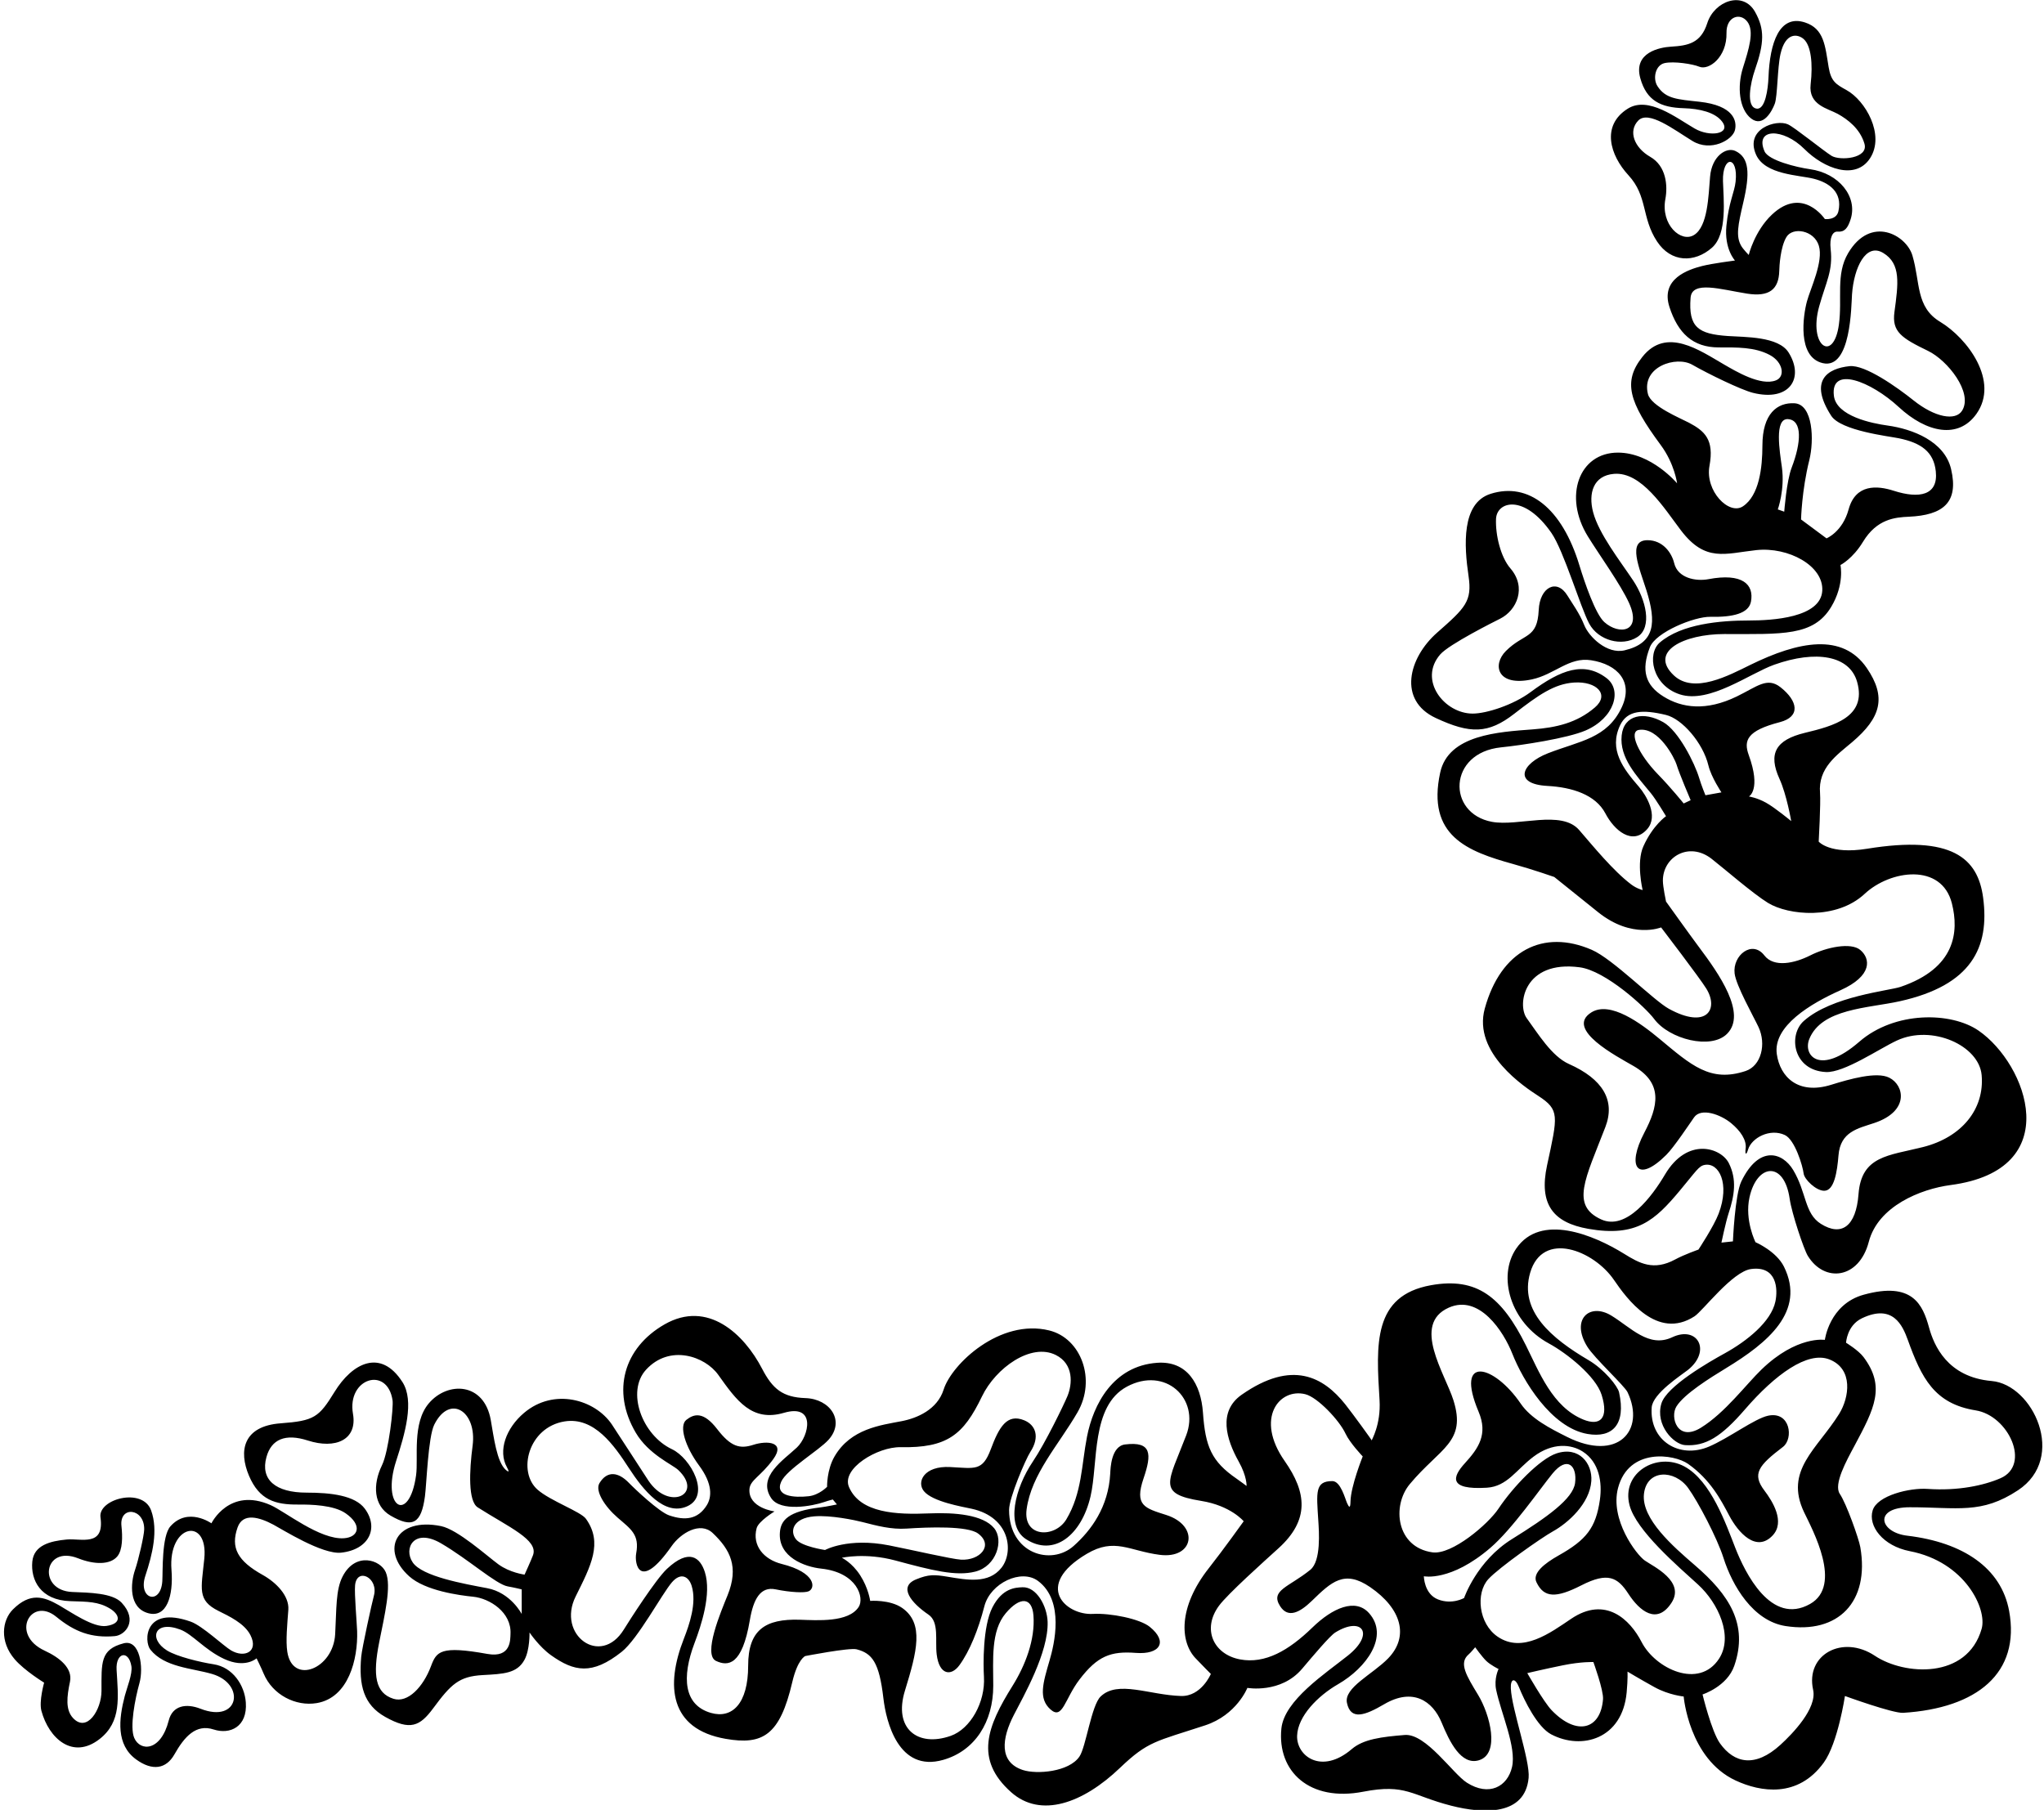 <?xml version="1.0" encoding="UTF-8"?>
<svg xmlns="http://www.w3.org/2000/svg" xmlns:xlink="http://www.w3.org/1999/xlink" width="498pt" height="441pt" viewBox="0 0 498 441" version="1.1">
<g id="surface1">
<path style=" stroke:none;fill-rule:nonzero;fill:rgb(0%,0%,0%);fill-opacity:1;" d="M 485.25 336.5 C 474.438 335.566 471.172 327.77 470 323.5 C 468.461 317.887 465.965 312.191 454.07 315.473 C 445.688 317.785 444.609 326.477 444.609 326.477 C 444.609 326.477 437.77 325.398 429.184 333.688 C 425.387 337.355 420.297 344.246 414.414 347.879 C 408.664 351.434 406.828 345.289 408.449 342.699 C 410.352 339.648 416.582 335.773 420.574 333.34 C 430.629 327.211 440.016 319.562 434.656 308.664 C 432.781 304.855 427.711 302.68 427.711 302.68 C 427.711 302.68 425.02 297.34 426.246 291.75 C 428.059 283.5 434.707 282.797 436.039 292.113 C 436.539 295.613 439.473 304.391 440.449 305.992 C 444.496 312.625 452.934 311.688 455.312 302.582 C 457.574 293.918 467.891 289.723 475.25 288.75 C 503.508 285.023 493.879 259.273 482.059 251.125 C 475.363 246.508 461.629 246.34 453.008 253.824 C 443.371 262.188 439.219 257.16 440.809 253.188 C 443.801 245.723 455.145 245.68 462.879 243.961 C 480.312 240.078 484.801 230.914 483.164 218.691 C 481.887 209.113 475.621 203.438 454.875 206.809 C 445.828 208.273 443.109 205.074 443.109 205.074 C 443.109 205.074 443.633 195.641 443.434 193.25 C 442.91 187.09 447.543 183.98 451.262 180.828 C 458.273 174.871 459.695 169.879 454.809 162.75 C 448.926 154.172 438.25 156.215 426.438 162.012 C 421.297 164.531 412.73 169.203 407.809 164.562 C 401.648 158.754 410.27 154.492 420.125 154.492 C 434.273 154.492 441.824 155.055 446.141 147.891 C 449.453 142.391 448.41 137.676 448.41 137.676 C 448.41 137.676 451.391 136.164 453.898 132.02 C 457.289 126.422 461.742 126.055 465.062 125.906 C 473.375 125.527 477.289 122.484 475.363 114.297 C 473.758 107.484 465.922 104.52 459.871 103.684 C 456.148 103.172 447.41 101.43 446.809 96.438 C 445.918 89.004 455.836 92.906 462.621 99.188 C 469.371 105.43 477.121 107.082 481.539 100.848 C 487.18 92.883 479.371 82.438 472.695 78.414 C 466.711 74.812 467.887 68.824 465.938 62.25 C 464.457 57.25 455.785 52.359 450.27 61.699 C 447.215 66.883 448.906 72.68 448.031 79.066 C 446.738 88.551 440.516 84.344 443.23 74.637 C 444.895 68.672 446.617 66.016 446.02 60.684 C 445.711 57.883 446.504 56.355 447.688 56.445 C 449.414 56.578 450.188 55.602 450.883 53.441 C 452.648 47.973 448.094 42.203 440.93 41.215 C 437.766 40.777 430.875 39.094 429.91 36.875 C 427.434 31.188 434.441 31.125 439.625 36.312 C 444.434 41.125 452.102 43.996 455.629 38.547 C 459.312 32.852 454.477 24.469 449.867 21.941 C 447.281 20.523 446.105 19.809 445.531 16.367 C 444.664 11.164 444.438 6.984 439.758 5.469 C 433.539 3.457 431.203 10.395 430.875 18.816 C 430.762 21.707 430.09 26.762 427.988 26.469 C 425.309 26.09 426.473 20.176 427.559 17.062 C 429.867 10.461 429.957 7.109 427.609 2.906 C 424.688 -2.324 417.695 0.211 415.961 5.637 C 414.395 10.531 411.297 11.121 407.121 11.371 C 404.477 11.527 397.887 12.738 399.645 19.059 C 401.164 24.535 404.617 26.207 410.242 26.367 C 414.035 26.477 417.91 27.355 419.609 29.676 C 421.805 32.672 416.578 33.453 412.902 31.324 C 408.402 28.719 401.582 23.332 396.586 26.48 C 390.039 30.598 392.273 37.84 396.746 42.688 C 401.488 47.824 399.883 53.004 403.719 58.832 C 407.129 64.008 412.84 64.098 417.105 60.355 C 420.93 56.996 419.895 48.355 419.785 44.121 C 419.621 37.875 423.551 37.844 422.863 44.262 C 422.59 46.836 421.184 49.312 420.621 55 C 420.059 60.688 422.711 63.477 422.711 63.477 C 422.711 63.477 417.121 64.195 414.688 64.82 C 411.344 65.68 404.504 67.914 406.746 74.812 C 408.805 81.145 412.414 84.652 418.746 84.652 C 423.195 84.652 427.504 84.531 431.188 86.496 C 434.426 88.223 435.02 91.766 432.691 92.68 C 429 94.133 422.93 90.477 420.027 88.801 C 414.105 85.383 405.988 79.566 400.148 86.961 C 395.379 93.004 396.809 97.875 404.621 108.438 C 407.996 113 408.609 117.773 408.609 117.773 C 408.609 117.773 402.355 110.285 394.184 110.285 C 384.699 110.285 380.852 120.945 386.863 130.695 C 389.586 135.109 394.871 142.43 396.902 146.926 C 400.133 154.078 394.438 154.801 390.863 151.566 C 388.719 149.625 386.09 141.98 384.824 137.809 C 380.57 123.762 372.398 117.426 363.188 120.32 C 356.008 122.578 356.719 133.004 357.797 140.367 C 358.699 146.523 357.043 148.078 350.145 154.148 C 343.145 160.309 340.531 170.621 349.805 174.949 C 358.184 178.855 362.598 178.848 368.953 173.902 C 374.824 169.336 378.707 166.625 383.496 166.309 C 389.004 165.945 392.258 169.227 388.57 172.387 C 384.203 176.129 379.184 177.293 373.438 177.723 C 365.047 178.352 352.879 179.043 350.887 188.254 C 347.559 203.656 357.512 207.441 368.676 210.535 C 373.5 211.871 378.684 213.688 378.684 213.688 C 378.684 213.688 385.75 219.371 389.402 222.297 C 397.621 228.875 404.711 225.977 404.711 225.977 C 404.711 225.977 414.191 238.371 415.754 240.934 C 418.812 245.945 415.805 250.828 406.641 245.824 C 402.891 243.781 393 233.68 387.812 231.434 C 376.008 226.316 365.648 231.578 361.75 245.75 C 358.77 256.598 371.617 264.965 374.75 267 C 380.055 270.445 379.539 271.84 376.926 283.949 C 374.863 293.508 378.469 297.926 386.988 299.422 C 398.758 301.484 403.238 297.312 409.227 290.16 C 413.324 285.27 413.879 284.09 415.375 283.836 C 418.805 283.242 421.516 288.387 418.734 295.711 C 417.547 298.836 413.809 304.477 413.809 304.477 C 413.809 304.477 410.34 305.691 408.148 306.879 C 402.871 309.742 399.395 307.797 395.734 305.523 C 388.246 300.875 375.367 295.543 369.418 304.215 C 364.766 310.996 367.977 322.25 377.352 327.34 C 381.73 329.719 388.773 335.301 390.215 339.863 C 392.059 345.711 389.762 347.531 385.742 345.887 C 378.238 342.816 374.98 334.254 371.766 327.805 C 365.883 316 359.848 311.141 348.629 313.16 C 334.465 315.711 335.281 327.57 336.113 341.125 C 336.484 347.191 334.109 350.949 334.211 350.977 C 334.309 351 329.641 344.547 327.758 342.18 C 322.465 335.539 314.855 331.219 302.52 339.844 C 296.695 343.918 298.789 350.746 301.789 356.105 C 303.852 359.793 303.711 362.074 303.711 362.074 C 303.711 362.074 302.234 360.957 301.305 360.316 C 295.109 356.066 293.672 352.426 293.086 344.188 C 292.59 337.23 289.238 331.539 281.934 332.062 C 271.188 332.828 266.367 342.207 264.836 350.07 C 263.496 356.926 263.633 363.824 259.797 370.219 C 257.039 374.812 249.188 374.723 250.125 367.75 C 251.281 359.172 257.91 352.094 262.52 344.137 C 267.141 336.168 263.418 326.078 255.609 324.172 C 243.621 321.246 231.875 332.359 229.91 338.582 C 228.371 343.457 223.461 345.555 219.691 346.281 C 214.57 347.273 207.297 348.098 203.34 354.859 C 201.402 358.172 201.512 362.277 201.512 362.277 C 201.512 362.277 199.574 364.301 197 364.578 C 193.574 364.945 188.695 364.68 190.34 361.02 C 191.668 358.066 199.508 353.426 201.844 350.84 C 205.988 346.254 202.277 340.867 196.246 340.664 C 190.68 340.473 188.227 338.418 185.676 333.508 C 181.262 325.008 172.418 316.699 161.934 322.688 C 151.949 328.395 148.945 338.984 154.895 349.09 C 158.035 354.418 163.84 356.844 165.25 358.184 C 171.484 364.094 162.996 368.289 157.977 360.766 C 156.828 359.039 150.098 348.582 149.059 347.062 C 144.918 340.988 134.961 338.125 127.691 344.258 C 123.281 347.977 121.285 353.508 123.504 357.5 C 124.129 358.625 123.984 358.805 123.258 358.18 C 121.016 356.242 120.305 350.098 119.57 345.996 C 117.93 336.781 109.07 336.555 104.496 341.918 C 100.352 346.777 101.961 355.227 101.379 359.438 C 99.73 371.402 92.793 367.48 96.512 356.004 C 98.648 349.402 101.027 341.391 98.051 336.754 C 92.746 328.5 85.836 332.121 81.516 339.137 C 77.695 345.34 76.598 346.199 68.371 346.809 C 59.203 347.492 58.105 353.539 60.66 359.574 C 63.18 365.52 67.109 366.645 72.559 366.602 C 75.809 366.574 81.289 366.719 84.199 368.73 C 88.355 371.609 87.363 374.57 83.809 374.812 C 77.949 375.219 69.461 368.301 65.938 366.742 C 55.84 362.27 51.512 371.176 51.512 371.176 C 51.512 371.176 45.793 367.105 41.527 371.898 C 39.367 374.32 39.695 382.859 39.547 385.258 C 39.172 391.258 33.504 389.703 35.422 383.934 C 37.156 378.711 38.562 372.891 36.828 368.055 C 34.77 362.301 23.863 365.258 24.48 369.699 C 25.5 377 19.734 374.789 16.254 375.121 C 12.215 375.5 8.254 376.504 7.871 380.512 C 7.445 384.984 9.859 389.918 17.121 390.141 C 21.398 390.27 23.945 390.254 26.707 391.898 C 29.23 393.398 29.746 395.617 25.938 396.18 C 22.73 396.656 17.355 392.844 14.367 391.133 C 10.641 389.004 7.352 387.973 3.152 392.152 C 0.508 394.785 -0.164 399.969 3.602 404.328 C 5.977 407.078 10.75 410 10.75 410 C 10.75 410 9.461 414.539 10.09 416.867 C 11.906 423.59 17.711 428.836 24.25 423.75 C 29.676 419.531 28.781 413.508 28.406 406.875 C 28.16 402.633 31.34 401.953 32.012 405.977 C 32.324 407.852 30.934 411.188 30.414 413.184 C 28.914 418.918 28.254 425.133 33.168 428.707 C 37.094 431.559 40.469 431.066 42.492 427.484 C 44.953 423.133 47.75 420 52.059 421.41 C 56.031 422.707 60.32 420.781 59.891 414.812 C 59.59 410.598 56.688 406.234 52.055 405.523 C 48.824 405.027 43.047 403.641 40.668 402.148 C 36.137 399.305 37.621 394.688 43.934 397.066 C 46.895 398.184 49.848 401.984 54.555 404.195 C 59.742 406.633 62.512 404.074 62.512 404.074 C 62.512 404.074 63.598 406.266 64.223 407.766 C 66.402 412.992 72.074 415.848 77.191 414.977 C 84.93 413.656 87.23 404.258 87.012 397.438 C 86.949 395.5 86.312 388.328 86.512 386.273 C 86.934 381.812 92.328 384.414 91.078 388.887 C 90.641 390.449 88.191 401.57 88.004 403.695 C 87.395 410.586 88.547 415.367 93.855 418.344 C 99.973 421.77 102.312 420.609 105.555 416.227 C 109.898 410.355 111.844 408.477 117.562 408.156 C 122.672 407.875 125.984 407.773 127.801 404.402 C 129.113 401.965 129.012 397.773 129.012 397.773 C 129.012 397.773 131.363 401.258 134.246 403.312 C 139.871 407.312 144.246 408.219 151.477 402.48 C 155.414 399.355 161.309 388.312 163.723 385.531 C 165.887 383.039 167.824 384.133 168.523 386.434 C 169.789 390.586 167.953 395.879 166.602 399.328 C 162.145 410.691 163.094 421.305 176.797 423.688 C 185.824 425.258 190.004 422.855 193.027 409.883 C 194.344 404.258 196.188 403.516 196.188 403.516 C 196.188 403.516 206.953 401.422 208.711 401.875 C 212.488 402.855 214.207 405.035 215.223 413.746 C 215.891 419.508 218.895 431.934 229.809 428.812 C 237.559 426.598 241.996 419.547 241.996 410.75 C 241.996 404.336 241.367 397.445 245.035 393.09 C 248.488 388.988 251.441 389.113 251.789 393.621 C 252.242 399.52 249.789 405.82 246.703 410.762 C 240.512 420.664 237.348 428.688 246.359 436.699 C 253.574 443.113 263.871 439.375 272.844 430.789 C 279.746 424.184 281.613 424.355 293.633 420.398 C 301.312 417.871 303.91 411.273 303.91 411.273 C 303.91 411.273 312.062 412.734 317.242 406.617 C 319.992 403.367 324.016 398.586 325.328 397.773 C 331.844 393.738 335.074 398.055 328.43 403.375 C 322.949 407.758 312.883 414.305 312.195 421.191 C 311.148 431.652 319.078 439.105 332.125 436.574 C 342.57 434.551 343.844 437.488 353.547 439.977 C 361.461 442.004 371.574 442.434 372.434 433.188 C 372.824 429.016 368.309 416.438 368.098 411.379 C 367.996 408.957 369.129 408.715 370.066 411.059 C 371.418 414.438 374.598 420.84 377.922 422.59 C 385.367 426.508 395.27 423.746 396.32 412.379 C 396.633 409.004 396.523 407.309 396.523 407.309 C 396.523 407.309 399.602 409.164 403.105 411.098 C 406.609 413.031 410.211 413.375 410.211 413.375 C 410.211 413.375 411.477 428.539 422.859 433.836 C 428.918 436.652 438.035 438.199 444.348 429.473 C 447.785 424.723 449.5 413.25 449.5 413.25 C 449.5 413.25 461.188 417.508 463.688 417.352 C 481.66 416.23 492.297 407.672 489.5 392.5 C 487.578 382.07 478.309 375.812 464.684 374.191 C 457.855 373.379 456.414 367.262 465.309 367.262 C 476.992 367.262 482.734 369.02 491.664 363.121 C 503.66 355.207 495.344 337.371 485.25 336.5 Z M 422.848 36.805 C 420.598 35.715 417.059 38.062 416.645 43.043 C 416.242 47.836 416.086 55.164 412.75 57.25 C 409.574 59.234 404.586 54.75 405.75 48.5 C 406.359 45.242 405.977 40.461 402.059 38.211 C 398.145 35.961 396.645 31.961 399.145 29.375 C 401.645 26.793 407.84 31.598 412.34 34.348 C 416.84 37.098 422.125 34.109 422.707 31.691 C 423.242 29.469 422.41 25.719 414.059 24.793 C 408.676 24.195 405.812 24.109 403.809 20.961 C 402.645 19.125 403.309 15.875 405.559 15.375 C 407.809 14.875 412.414 15.586 414 16.25 C 416.32 17.227 420.766 13.953 420.645 8.043 C 420.559 4.043 423.977 2.961 425.727 5.293 C 427.477 7.625 426.09 11.945 424.645 16.543 C 423.199 21.137 423.727 26.625 426.645 28.875 C 429.559 31.125 431.73 27.102 432.406 25.281 C 433.082 23.465 433.039 16.527 433.789 13.191 C 435.035 7.664 438.117 8.312 439.477 9.543 C 441.227 11.125 441.727 15.461 441.145 20.543 C 440.559 25.625 445.336 26.414 447.75 27.75 C 450.164 29.086 453.164 31.336 454.25 35 C 455.336 38.664 448.227 39.211 446.227 37.961 C 444.227 36.711 437.312 31.094 435.633 30.309 C 432.805 28.992 425.047 31.391 427.848 37.691 C 430.035 42.613 438.32 42.633 441.949 43.566 C 445.598 44.508 448.953 46.777 447.91 51.477 C 447.41 53.727 444.609 53.375 444.609 53.375 C 444.609 53.375 439.199 45.246 431.723 52.285 C 427.473 56.285 426.059 62.125 426.059 62.125 C 426.059 62.125 424.715 60.746 424.246 59.941 C 422.875 57.586 423.438 54.883 424.73 49.359 C 426.418 42.145 426.168 38.414 422.848 36.805 Z M 401.5 96 C 399.836 89.336 408.395 86.625 412.309 88.875 C 416.227 91.125 424.195 94.988 427.059 95.711 C 436.027 97.961 439.664 92.109 435.777 85.898 C 433.293 81.938 425.152 82.164 420.977 81.875 C 413.797 81.379 411.324 79.785 411.895 72.543 C 412.227 68.293 419.309 70.543 425.645 71.543 C 431.07 72.398 433.383 70.516 433.5 66 C 433.527 64.906 433.75 60.25 435.25 57.75 C 436.75 55.25 441.977 56.043 443.145 59.875 C 444.309 63.711 441.074 70.355 440.242 73.438 C 439.332 76.801 437.789 87.012 444.102 88.484 C 451.02 90.098 451.035 74.402 451.227 71.711 C 451.691 65.211 454.594 59.098 458.809 61.625 C 463.207 64.266 462.492 69.125 461.559 76.043 C 460.91 80.836 463.285 82.371 469.75 85.5 C 474.512 87.805 480.742 95.652 478.059 100.043 C 476.473 102.641 471.426 101.73 466.199 97.547 C 462.219 94.363 454.418 88.82 450.621 89.219 C 445.234 89.785 440.648 92.719 446.145 101.293 C 448.496 104.969 460.227 106.293 462.645 106.793 C 468.094 107.922 471.129 110.105 471.637 114.848 C 472.262 120.688 467.66 121.598 461.367 119.574 C 457.336 118.277 452.094 117.895 450.395 124.125 C 448.895 129.625 445.012 131.176 445.012 131.176 L 438.809 126.574 C 438.809 126.574 438.969 119.523 440.82 112.113 C 442.02 107.316 441.746 98.504 437.203 98.262 C 433.016 98.031 429.402 100.785 429.395 108.543 C 429.387 113.988 428.617 120.727 424.645 123.375 C 421.273 125.621 415.367 119.645 416.5 113.5 C 417.676 107.129 415.355 105.039 411.5 103 C 409.418 101.898 402.246 98.992 401.5 96 Z M 434.145 113.875 C 433.621 110.059 432.215 101.883 435.641 102.129 C 439.176 102.383 438.863 107.863 436.52 113.949 C 435.27 117.199 434.711 124.676 434.711 124.676 L 433.145 124.125 C 433.145 124.125 434.887 119.309 434.145 113.875 Z M 400.395 206.211 C 398.605 210.16 400.211 216.875 400.211 216.875 C 400.211 216.875 398.809 216.543 397.477 215.543 C 393.059 212.23 388.117 206.133 384.75 202.25 C 380.406 197.238 369.914 201.438 363.5 200.25 C 352.484 198.211 352.773 183.422 365.711 182.102 C 370.809 181.582 381.887 179.902 386.332 177.984 C 393.277 174.984 395.348 168.195 391.395 165.211 C 385.969 161.113 380.379 163.094 372.91 168.641 C 368.723 171.75 362.188 173.875 358.809 173.875 C 351.891 173.875 345.477 165.711 350.895 159.461 C 353.043 156.977 364.172 151.414 365.5 150.75 C 369.551 148.719 372.016 143.152 368 138.5 C 365.605 135.73 364.328 130.324 364.492 126.441 C 364.672 122.164 371.332 120.266 377.984 129.852 C 381.004 134.203 385.039 147.945 387.195 151.961 C 389.391 156.043 395.133 157.641 398.895 155.238 C 402.695 152.812 400.973 146.051 397.898 141.441 C 394.711 136.66 389.535 130.078 388.145 124.793 C 386.938 120.203 388.184 115.879 393.227 115.461 C 399.938 114.898 405.438 123.82 409.523 129.203 C 415.512 137.094 420.328 134.859 427.895 134.043 C 435.707 133.199 444.355 137.859 443.977 143.961 C 443.566 150.516 431.82 151.191 426.121 151.191 C 419.055 151.191 409.699 152.031 404.402 156.551 C 401.215 159.273 402.473 166.984 409.27 169.191 C 416.492 171.531 426.285 164.09 432.285 161.961 C 442.391 158.375 450.652 159.66 452.48 166.188 C 454.879 174.738 446.676 176.891 439.719 178.57 C 432.629 180.289 430.742 183.621 433.559 189.793 C 435.309 193.625 436.41 200.074 436.41 200.074 C 436.41 200.074 432.492 196.82 430.27 195.586 C 428.043 194.348 426.109 194.074 426.109 194.074 C 426.109 194.074 429.145 192.461 426.059 183.961 C 424.777 180.422 425.629 178.035 433.645 175.961 C 438.727 174.641 438.07 170.824 433.809 167.461 C 430.543 164.879 428.086 167.312 423.148 169.703 C 415.699 173.316 409.805 172.539 405.27 169.703 C 400.867 166.953 399.797 163.352 401.977 157.711 C 403.395 154.043 412.809 150.211 416.727 150.293 C 422.141 150.406 426.031 149.508 426.598 146.621 C 427.422 142.391 424.496 139.551 416.227 141.125 C 413.203 141.699 408.773 140.883 407.895 137.211 C 407.301 134.738 405.18 131.625 401.395 131.625 C 396.391 131.625 399.422 138.402 401.145 143.875 C 403.574 151.613 403.32 156.691 395.809 158.461 C 391.559 159.461 387.145 155.211 385.977 152.293 C 384.809 149.375 383.059 147.043 381.895 145.125 C 379.305 140.871 375.148 143.082 374.895 148.625 C 374.562 155.777 371.344 154.184 366.895 158.625 C 363.531 161.98 364.746 167.359 373.227 165.543 C 378.77 164.355 382.266 160.035 387.645 160.875 C 394.145 161.891 398 166.137 395.145 172.293 C 391.574 179.977 384.879 180.523 377.145 183.543 C 370.578 186.105 368.676 191.051 377 191.5 C 383.027 191.824 388.742 193.625 391.145 198.211 C 393.254 202.242 397.652 206.156 401.309 202.043 C 404.176 198.816 401.039 193.703 399.309 191.711 C 395.492 187.312 391.902 182.668 394.727 176.711 C 396.461 173.051 400.211 172.836 405.887 174.203 C 409.809 175.148 414.895 180.961 416.238 186.516 C 416.934 189.395 419.41 193.074 419.41 193.074 L 415.512 193.773 C 415.512 193.773 414.543 191.445 413.977 189.543 C 412.918 185.996 408.965 178.074 405.227 175.961 C 400.555 173.316 395.637 174.113 395.102 179.191 C 394.531 184.633 398.754 189.043 402.215 193.266 C 403.469 194.797 405.91 198.875 405.91 198.875 C 405.91 198.875 402.727 201.043 400.395 206.211 Z M 411.91 194.977 L 410.211 195.773 C 410.211 195.773 407.145 191.961 403.977 188.711 C 399.195 183.801 396.723 178.262 399.301 177.852 C 404.129 177.09 408.047 184.84 408.477 186.293 C 409.105 188.422 411.91 194.977 411.91 194.977 Z M 421.164 295.609 C 422.598 291.258 423.199 287.391 421.219 283.43 C 419.34 279.668 411.137 276.914 405.645 286.211 C 402.512 291.508 396.254 299.914 390.121 297.129 C 382.582 293.699 386.262 287.238 391.121 274.648 C 393.656 268.09 390.449 262.895 382.25 259.25 C 378.074 257.395 374.703 251.836 371.969 248.09 C 369.586 244.82 371.273 233.902 384.863 235.691 C 391.199 236.527 400.938 245.484 403.023 248.289 C 406.676 253.211 416.895 255.859 420.809 251.875 C 425.645 246.961 418.805 237.258 413.895 230.711 C 411.895 228.043 405.91 219.676 405.91 219.676 C 405.91 219.676 405.148 216.086 405.145 214.605 C 405.117 208.781 411.52 204.984 417 209.25 C 420 211.586 427.086 217.75 430.75 220 C 435.703 223.039 447.445 224.199 454.309 217.793 C 460.559 211.961 473.059 210.211 475.559 220.125 C 477.312 227.074 476.438 235.891 463.059 240.461 C 460.27 241.41 446.305 242.703 439.477 248.77 C 435.617 252.195 436.844 260.84 444.871 261.215 C 449.297 261.422 457.859 255.531 462.145 253.543 C 470.695 249.57 482.172 254.734 482.809 261.961 C 483.539 270.25 477.953 277.125 468.5 279.5 C 460.098 281.613 453.52 281.602 452.809 290.961 C 452.211 298.871 448.641 301.352 443.645 298.211 C 439.605 295.672 440.18 290.57 436.891 285.086 C 434.285 280.746 428.559 278.961 424.258 287.867 C 422.68 291.141 422.211 302.477 422.211 302.477 L 419.41 302.777 C 419.41 302.777 420.457 297.766 421.164 295.609 Z M 56.285 402.133 C 54.453 401.047 49.285 396.129 46.453 395.129 C 35.137 391.137 35.016 399.926 36.645 401.961 C 40.086 406.262 46.699 406.441 51.645 407.875 C 59.914 410.273 58.309 420.043 48.859 416.359 C 45.324 414.98 42.039 415.578 41.113 419.211 C 39.18 426.797 34.156 426.809 32.711 423.477 C 31.555 420.816 32.914 413.922 33.98 410.094 C 35.023 406.355 34.102 399.371 30.121 400.414 C 24.383 401.91 24.734 405.129 24.727 412.023 C 24.723 416.547 21.211 422.305 17.793 418.621 C 15.91 416.598 16.289 413.379 17.051 409.773 C 17.746 406.457 14.492 403.875 10.895 402.211 C 2.324 398.242 7.574 388.906 13.727 393.961 C 18.176 397.613 22.258 399.16 27.961 398.664 C 30.531 398.441 33.699 394.875 29.641 390.523 C 27.418 388.145 21.832 388.074 17.613 387.906 C 9.098 387.566 10.551 376.332 19.059 379.711 C 23 381.273 26.848 381.312 28.586 379.227 C 29.898 377.652 29.871 374.379 29.594 371.855 C 29.031 366.812 35.254 367.43 35.129 372.688 C 35.094 374.254 33.727 380.125 32.895 382.543 C 31.805 385.699 31.289 391.758 36.109 393.074 C 40.625 394.305 42.281 388.848 41.781 382.523 C 40.895 371.293 50.797 369.535 49.777 379.777 C 49.035 387.191 47.988 389.906 53.227 392.52 C 55.754 393.781 59.551 395.527 61.02 398.426 C 63.059 402.461 59.566 404.07 56.285 402.133 Z M 127.109 393.273 C 127.109 393.273 124.449 388.062 118.699 386.98 C 112.949 385.898 102.895 384.125 100.559 380.711 C 98.227 377.293 100.867 372.219 107.449 376.051 C 114.105 379.926 120.828 386.023 123.695 386.543 C 125.531 386.875 127.109 387.273 127.109 387.273 Z M 129.859 378.949 C 129.359 380.289 127.809 383.676 127.809 383.676 C 127.809 383.676 124.238 383.219 121.438 381.172 C 118.637 379.129 111.531 372.688 107.449 371.855 C 96.492 369.621 92.555 377.695 99.711 384.098 C 103.648 387.625 111.965 388.727 115.266 389.059 C 119.336 389.465 124.652 392.883 124.379 398.105 C 124.309 399.418 124.602 404.055 118.75 403 C 107.293 400.938 106.352 402.398 105 406 C 103.102 411.062 99.348 415.031 95.863 413.93 C 91.445 412.535 90.766 408.258 92.395 400.125 C 93.727 393.457 95.418 386.422 93.988 383.086 C 92.699 380.074 86.641 378.035 83.484 384.102 C 81.773 387.398 82.008 391.984 81.66 398.195 C 81.191 406.672 71.266 410.609 70 402.5 C 69.582 399.832 70 395.668 70.25 392.25 C 70.5 388.832 67.285 385.582 64 383.75 C 57.855 380.324 56.156 377.117 57.879 372.191 C 59.176 368.484 63.215 369.691 66.633 371.516 C 68.832 372.688 78.539 378.824 83.121 378.324 C 89.953 377.578 92.34 372.289 88.895 367.625 C 86.492 364.375 80.605 363.699 74.703 363.699 C 67.121 363.699 63.395 360.543 64.918 355.027 C 66.109 350.715 69.484 349.219 75 351 C 81.699 353.16 87.105 350.867 86 344.5 C 84.488 335.82 94.375 332.758 95.645 341.211 C 95.895 342.875 94.727 353.625 93.059 357.043 C 90.762 361.754 91.004 366.883 95.145 369.293 C 100.527 372.426 102.641 371.246 103.531 364.617 C 103.926 361.684 104.309 350.125 105.809 347.125 C 109.59 339.562 116.25 343.887 115.148 352.254 C 114.328 358.488 114.035 365.793 116.395 367.293 C 123.922 372.086 131.246 375.234 129.859 378.949 Z M 209.207 391.559 C 206.711 395.391 199.102 394.797 194.871 394.668 C 186.43 394.402 182.281 397.152 182.281 405.859 C 182.281 415.18 178.34 418.836 173.227 417.375 C 166.594 415.48 166.043 408.719 169.215 400.352 C 170.824 396.109 173.422 388.344 171.727 383.043 C 170.617 379.57 167.949 377.152 162.477 382.293 C 159.727 384.875 153.312 394.906 152.004 397.035 C 146.309 406.293 135.605 398.332 140.25 389 C 143.973 381.523 146.938 375.926 142.762 370.078 C 141.512 368.328 134.164 365.75 131 363 C 125.988 358.648 128.695 347.781 137.543 346.348 C 144.773 345.176 149.641 352.191 153.219 357.707 C 156.758 363.164 161.895 369.469 167.395 367.043 C 173.289 364.441 168.309 355.293 163.727 353.125 C 156.387 349.656 152.559 339.059 157.387 333.766 C 163.152 327.453 171.781 330.473 175 335 C 179.469 341.285 183.184 346.531 191 344.25 C 198.848 341.961 197.152 349.871 194.145 352.711 C 190.918 355.75 184.43 359.844 187.895 365.039 C 190.172 368.457 198.004 366.961 200.801 365.992 C 201.941 365.598 202.91 365.375 202.91 365.375 L 203.91 366.574 C 203.91 366.574 201.309 367.125 199.895 367.293 C 191.914 368.23 190.246 370.5 190.016 373.355 C 189.527 379.457 196.164 381.793 200.059 382.211 C 208.887 383.152 210.641 389.355 209.207 391.559 Z M 210.109 370.863 C 213.641 371.77 217.121 372.711 220.871 372.461 C 226.32 372.098 235.727 371.766 238.285 373.652 C 242.188 376.527 238.758 380.305 234.121 380.031 C 231.844 379.898 222.121 377.637 216.621 376.551 C 206.609 374.582 201.012 377.676 201.012 377.676 C 201.012 377.676 195.379 376.848 193.961 375.098 C 192.34 373.094 193.219 369.906 198.375 369.477 C 202.375 369.141 208.336 370.41 210.109 370.863 Z M 287.75 413.25 C 280.027 413.023 272.352 409.332 268.156 413.375 C 265.906 415.539 264.586 425.668 263 428 C 260.43 431.789 252.539 432.375 249.227 431.293 C 243.309 429.363 244.074 423.57 247.02 417.863 C 249.395 413.262 255.477 402.613 255.242 395.184 C 255.121 391.375 252.555 386.613 249.121 386.754 C 247.348 386.828 244.227 386.961 241.809 391.625 C 239.395 396.293 239.559 405.793 239.727 408.543 C 240.102 414.762 236.434 421.27 231.645 422.961 C 223.582 425.805 217.629 421.199 220.477 411.961 C 223.414 402.43 225.199 395.555 219.801 391.793 C 216.809 389.711 212.012 390.074 212.012 390.074 C 212.012 390.074 211.598 386.969 209.57 383.832 C 207.559 380.711 205.109 379.574 205.109 379.574 C 205.109 379.574 210.797 378.262 218.133 380.23 C 227.047 382.629 232.922 384.145 237.633 382.938 C 242.801 381.617 244.621 375.289 242.207 372.355 C 239.504 369.074 232.648 368.496 226.371 368.758 C 218.422 369.094 209.621 368.719 206.859 362.363 C 204.891 357.84 213.824 352.52 219.395 352.625 C 230.781 352.844 234.73 349.637 239.25 340.25 C 242.582 333.328 251.176 327.137 257.23 330.16 C 261.641 332.367 261.289 337.262 260.059 340.211 C 259.195 342.281 254.727 351.543 251.645 356.125 C 247.25 362.656 245.012 371.797 249.938 375.012 C 256.758 379.461 263.488 374.078 265.695 364.621 C 267.602 356.465 265.773 342.602 274.547 337.879 C 283.898 332.844 292.426 340.789 289 349.75 C 284.602 361.254 281.777 363.961 292.645 365.711 C 299.895 366.875 303.012 370.676 303.012 370.676 C 303.012 370.676 297.945 377.758 294.527 382.09 C 286.941 391.711 287.551 400.113 291.27 404.039 C 292.77 405.625 295.012 407.875 295.012 407.875 C 295.012 407.875 292.691 413.395 287.75 413.25 Z M 368.395 430.543 C 367.297 435.355 362.785 437.797 357.395 434.375 C 353.977 432.207 347.414 422.332 342.25 422.75 C 336.645 423.203 332.18 423.754 329.352 426.18 C 321.988 432.488 315.863 427.906 316.027 422.938 C 316.188 418.18 321.066 413.223 326.004 410.379 C 332.934 406.391 338.551 398.645 333.539 393.043 C 330.25 389.367 324.707 391.754 319.75 396.566 C 313.953 402.195 308.223 405.48 302.117 404.332 C 295.688 403.117 292.773 396.977 297 391.25 C 299.113 388.387 307.914 380.5 311.5 377.25 C 319.117 370.34 318.352 363.633 313 356 C 305.695 345.578 311.699 338.137 318.023 339.715 C 321.035 340.469 326.324 346.094 327.809 349.293 C 328.895 351.625 332.012 354.875 332.012 354.875 C 332.012 354.875 329.109 362.086 329.035 365.855 C 329.004 367.555 328.711 367.395 328.215 366.289 C 327.715 365.184 326.645 360.887 324.609 360.887 C 320.355 360.887 320.746 363.598 321.191 370.516 C 321.359 373.098 321.914 380.332 319.25 382.5 C 314.035 386.734 309.383 387.473 311.895 391.375 C 313.836 394.398 316.699 392.902 319.645 390.043 C 324.387 385.43 327.543 382.422 333.809 386.711 C 341.48 391.957 343.363 398.762 338.207 404.082 C 334.449 407.957 327.383 411.207 328.172 414.934 C 329.082 419.262 332.582 417.988 337.25 415.25 C 344.191 411.18 349.043 414.395 351.25 419.75 C 353.156 424.375 355.984 430.211 360.316 428.91 C 365.551 427.34 362.992 417.73 360.145 413.02 C 357.289 408.305 355.352 405.234 357.809 403.125 C 358.395 402.625 359.41 401.375 359.41 401.375 C 359.41 401.375 361.062 403.676 362.098 404.691 C 363.137 405.703 365.109 406.676 365.109 406.676 C 365.109 406.676 363.945 409.023 364.527 411.773 C 365.762 417.586 369.492 425.703 368.395 430.543 Z M 346.91 384.074 C 346.91 384.074 353.43 385.48 363.145 377.125 C 368.465 372.547 375.18 362.816 378.246 359.059 C 381.898 354.59 384.293 357.203 383.75 361.359 C 383.25 365.195 376.953 369.691 368.367 375.023 C 359.785 380.359 356.711 389.375 356.711 389.375 C 356.711 389.375 353.785 391.059 350.367 389.723 C 346.949 388.391 346.91 384.074 346.91 384.074 Z M 390.559 414.043 C 389.992 421.402 384.176 423.117 378.023 416.699 C 376.109 414.699 372.109 407.676 372.109 407.676 C 372.109 407.676 376.289 406.684 380.789 405.77 C 385.289 404.852 388.211 404.977 388.211 404.977 C 388.211 404.977 390.727 411.875 390.559 414.043 Z M 399.957 400.098 C 397.145 394.625 391.172 388.793 382.801 394.438 C 377.727 397.859 370.93 402.93 364.883 398.793 C 360.219 395.602 359.496 388.191 362.621 384.773 C 365.203 381.953 375.645 374.633 378.32 373.156 C 382.031 371.109 387.328 366.379 387.711 360.859 C 388.004 356.586 384.711 352.312 379.211 354.145 C 375.18 355.488 368.656 362.246 365.07 367.629 C 362.57 371.379 353.75 378.918 349 378.25 C 340.188 377.012 339.066 366.918 343.477 361.625 C 350.867 352.758 357.359 351.438 354.109 341.176 C 352.055 334.68 343.871 322.668 352.984 318.621 C 360.41 315.316 366.324 324.402 368.477 329.875 C 370.996 336.285 377.891 347.859 386.781 349.402 C 392.781 350.445 396.227 347.172 394.469 339.254 C 394.133 337.754 390.875 333.672 387.043 331.422 C 378.012 326.121 370.09 319.453 372.809 310.125 C 375.844 299.723 388.309 304.672 393.227 311.875 C 396.305 316.383 403.727 326.641 412.84 320.742 C 414.891 319.414 422.07 309.812 426.645 309.211 C 432.977 308.375 433.184 314.164 432.559 317.125 C 431.52 322.059 425.625 326.777 420.145 329.793 C 416.43 331.836 406.008 337.793 404.773 342.012 C 403.238 347.258 407.785 351.934 410.535 352.121 C 415.555 352.469 419.406 350.055 425.129 343.434 C 432.48 334.922 440.391 329.16 445.703 331.238 C 451.625 333.559 450.543 340.555 448.105 344.484 C 442.766 353.086 434.652 358.238 439.562 368.508 C 441.621 372.805 449.008 386.305 441.008 390.824 C 431.465 396.219 425.133 383.121 422.809 377.211 C 420.523 371.391 416.871 360.809 410.387 357.32 C 403.695 353.715 394.945 358.844 397.02 366.766 C 398.633 372.934 408.789 381.609 413.723 386.109 C 418.645 390.605 422.359 398.703 418.84 404.145 C 413.957 411.688 403.312 406.625 399.957 400.098 Z M 487.402 360.188 C 483.383 361.934 477.09 363.312 469.621 362.789 C 465.289 362.484 457.367 364.387 456.254 368.027 C 455.094 371.824 458.723 376.684 465.309 377.961 C 478.797 380.57 484.184 392.07 482.809 396.875 C 479.273 409.25 463.957 408.223 456.809 403.461 C 448.941 398.215 439.84 403.145 441.75 411.75 C 442.75 416.25 436.727 422.461 433.809 425.125 C 427.578 430.82 422.512 429.625 419.059 424.793 C 416.977 421.875 414.809 412.875 414.809 412.875 C 414.809 412.875 420.793 410.961 422.543 405.879 C 426.027 395.758 421.246 388.547 412.973 381.422 C 407.645 376.832 399.883 370.094 400.531 364.035 C 401.18 357.996 407.973 357.969 411.32 362.598 C 413.73 365.93 418.367 374.75 419.91 379.605 C 422.051 386.367 427.098 394.969 435.035 396.207 C 447.895 398.211 455.539 390.285 453.25 377 C 452.887 374.891 449.836 366.332 448.25 364 C 446.664 361.668 449.914 355.855 451.832 352.273 C 456.691 343.188 459.453 337.895 454.035 330.668 C 452.785 329.004 449.773 327.176 449.773 327.176 C 449.773 327.176 449.977 322.961 453.645 321.211 C 461.188 317.609 463.551 322.977 464.809 326.461 C 468.16 335.742 471.254 342.039 481.363 343.656 C 489.359 344.934 494.879 356.941 487.402 360.188 Z M 196.996 387.746 C 195.996 388.16 192.621 388.012 188.953 387.262 C 185.293 386.512 183.559 389.598 182.688 394.781 C 180.812 405.898 177.344 406.051 174.457 404.707 C 171.195 403.184 175.645 392.695 177.25 388.75 C 180.09 381.773 177.902 377.578 173.645 373.543 C 170.605 370.664 165.859 373.543 163.645 376.711 C 155.828 387.871 154.531 381.035 155 378.5 C 155.848 373.93 153.73 372.605 150.477 369.793 C 147.395 367.125 144.895 363.293 146.059 361.375 C 147.977 358.227 150.711 358.73 153.191 361.285 C 154.758 362.902 160.594 368.395 163.008 369.23 C 166.91 370.574 170.031 370.234 172.188 366.789 C 173.438 364.789 173.66 361.594 170.328 357.094 C 166.996 352.594 165.344 347.441 167.227 345.961 C 169.109 344.477 171.395 343.875 174.727 348.211 C 178.059 352.543 180.246 353.113 183.559 352.043 C 186.871 350.973 191.477 351.293 188.395 355.543 C 185.309 359.793 182.742 360.609 182.594 362.859 C 182.293 367.461 188.711 368.277 188.711 368.277 C 188.711 368.277 184.805 370.641 184.344 372.367 C 183.223 376.59 186.066 379.973 190.445 381.074 C 198.902 383.195 198.691 387.039 196.996 387.746 Z M 282.535 378.852 C 275.133 377.895 271.574 374.586 264.797 378.602 C 251.664 386.383 259.734 393.609 266.25 393.25 C 270.57 393.012 277.703 394.441 280.113 396.387 C 284.629 400.031 282.648 403.203 276.75 402.75 C 270.621 402.277 267.383 403.5 263 409.25 C 259.387 413.992 258.895 419.148 255.949 416.531 C 252.945 413.859 254.094 410.152 255.73 404.539 C 256.844 400.727 259.441 390.117 252.914 385.223 C 248.855 382.18 241.309 385.703 239.836 391.371 C 238.348 397.109 236.277 402.273 233.75 405.75 C 231.75 408.5 228.832 408.18 228.215 403.121 C 227.801 399.707 228.867 395.227 226.219 393.426 C 221.977 390.543 218.812 386.629 223.188 384.84 C 226.277 383.574 227.641 383.656 230.875 384.191 C 235.633 384.98 240.859 385.98 244 382 C 247.016 378.18 246.164 369.688 236.727 367.625 C 234.469 367.133 227.176 365.91 225.09 363.328 C 223.27 361.07 225.129 357.133 231.477 357.461 C 237.547 357.77 239.363 358.547 241.395 353.125 C 243.395 347.777 245.312 344.344 249.543 346.074 C 252.25 347.184 253.473 350.031 251.016 353.809 C 249.934 355.473 245.836 364.934 245.852 367.938 C 245.895 378.625 256.121 381.543 261.559 376.711 C 265.883 372.867 270.059 367.195 270.5 359 C 270.562 357.812 270.703 352.375 274.121 351.957 C 280.594 351.168 280.652 354.254 278.621 360.211 C 276.355 366.852 278.867 367.465 284.133 369.141 C 292.293 371.734 290.91 379.938 282.535 378.852 Z M 407.246 390.535 C 403.688 396.008 399.465 392.539 396.738 388.344 C 394.109 384.297 391.719 383.004 385.305 386.277 C 379.16 389.41 376.195 389.41 374.34 385.527 C 373.293 383.336 376.258 380.965 379.75 379 C 386.496 375.207 388.816 372.285 389.797 365.441 C 390.398 361.23 389.656 356.305 385.645 353.711 C 382.809 351.875 378.301 351.43 373.633 354.93 C 369.441 358.074 367.23 362.195 362.25 362.5 C 352.719 363.082 353.926 359.793 356.895 356.543 C 360.219 352.898 362.57 349.504 360.25 344 C 354.348 330.008 364.02 332.492 370.5 342 C 373 345.668 377.645 348.043 381.809 350.125 C 394.137 356.289 400.961 348.57 396.539 339.234 C 395.789 337.652 388.465 330.945 386.715 328.113 C 382.629 321.504 387.281 317.348 392.559 320.543 C 397.312 323.418 401.711 328.527 407.418 325.84 C 413.652 322.906 417.004 329.203 411.25 333.797 C 409.664 335.062 402.668 339.523 402.418 342.938 C 401.828 351.027 409.129 355.574 416.383 352.48 C 421.176 350.438 427.527 345.645 430.777 344.953 C 436.234 343.797 437.004 350.566 434.402 352.551 C 428.414 357.113 426.809 359.141 429.895 363.211 C 431.855 365.793 434.996 370.812 431.895 374.125 C 427.887 378.398 423.48 373.41 421.309 369.293 C 419.281 365.449 416.719 360.543 411.309 356.711 C 407.891 354.285 396.836 352.691 394.227 362.543 C 392.184 370.262 398.695 378.832 400.75 380.25 C 402.883 381.719 410.625 385.336 407.246 390.535 Z M 421.789 273.684 C 419.215 271.551 414.453 269.836 412.75 272.25 C 411.75 273.664 407.906 279.469 405.992 281.383 C 398.953 288.422 396.203 284.398 400.629 275.977 C 403.965 269.625 405.293 263.973 398 259.75 C 393.938 257.398 381.207 250.797 387.699 246.695 C 392.316 243.777 399.855 249.414 404.289 253.102 C 412.027 259.531 416.68 263.836 425.309 260.961 C 429.105 259.695 430.391 254.402 428.438 250.246 C 427.199 247.617 422.969 240.145 422.621 237.188 C 422.102 232.793 426.887 228.941 429.867 232.801 C 432.215 235.84 437.273 234.711 441.059 232.793 C 445.086 230.754 450.98 229.586 453.227 231.461 C 455.73 233.547 456.297 237.754 448.395 241.293 C 441.16 244.531 431.922 250.016 432.902 256.855 C 433.695 262.406 438.086 266.828 446.141 264.324 C 450.652 262.926 457.207 261.047 460.297 262.59 C 463.992 264.438 465.242 270.758 456.648 273.633 C 452.641 274.977 448.398 275.73 447.93 281.52 C 447.605 285.539 446.895 290.145 444.449 290.145 C 442.449 290.145 439.602 287.363 439.438 285.945 C 439.219 284.09 437.309 277.711 434.859 276.562 C 431.227 274.863 426.746 277.25 425.895 280.121 C 425.477 281.543 425.109 281.375 425.309 279.875 C 425.59 277.789 424.02 275.527 421.789 273.684 "/>
</g>
</svg>
